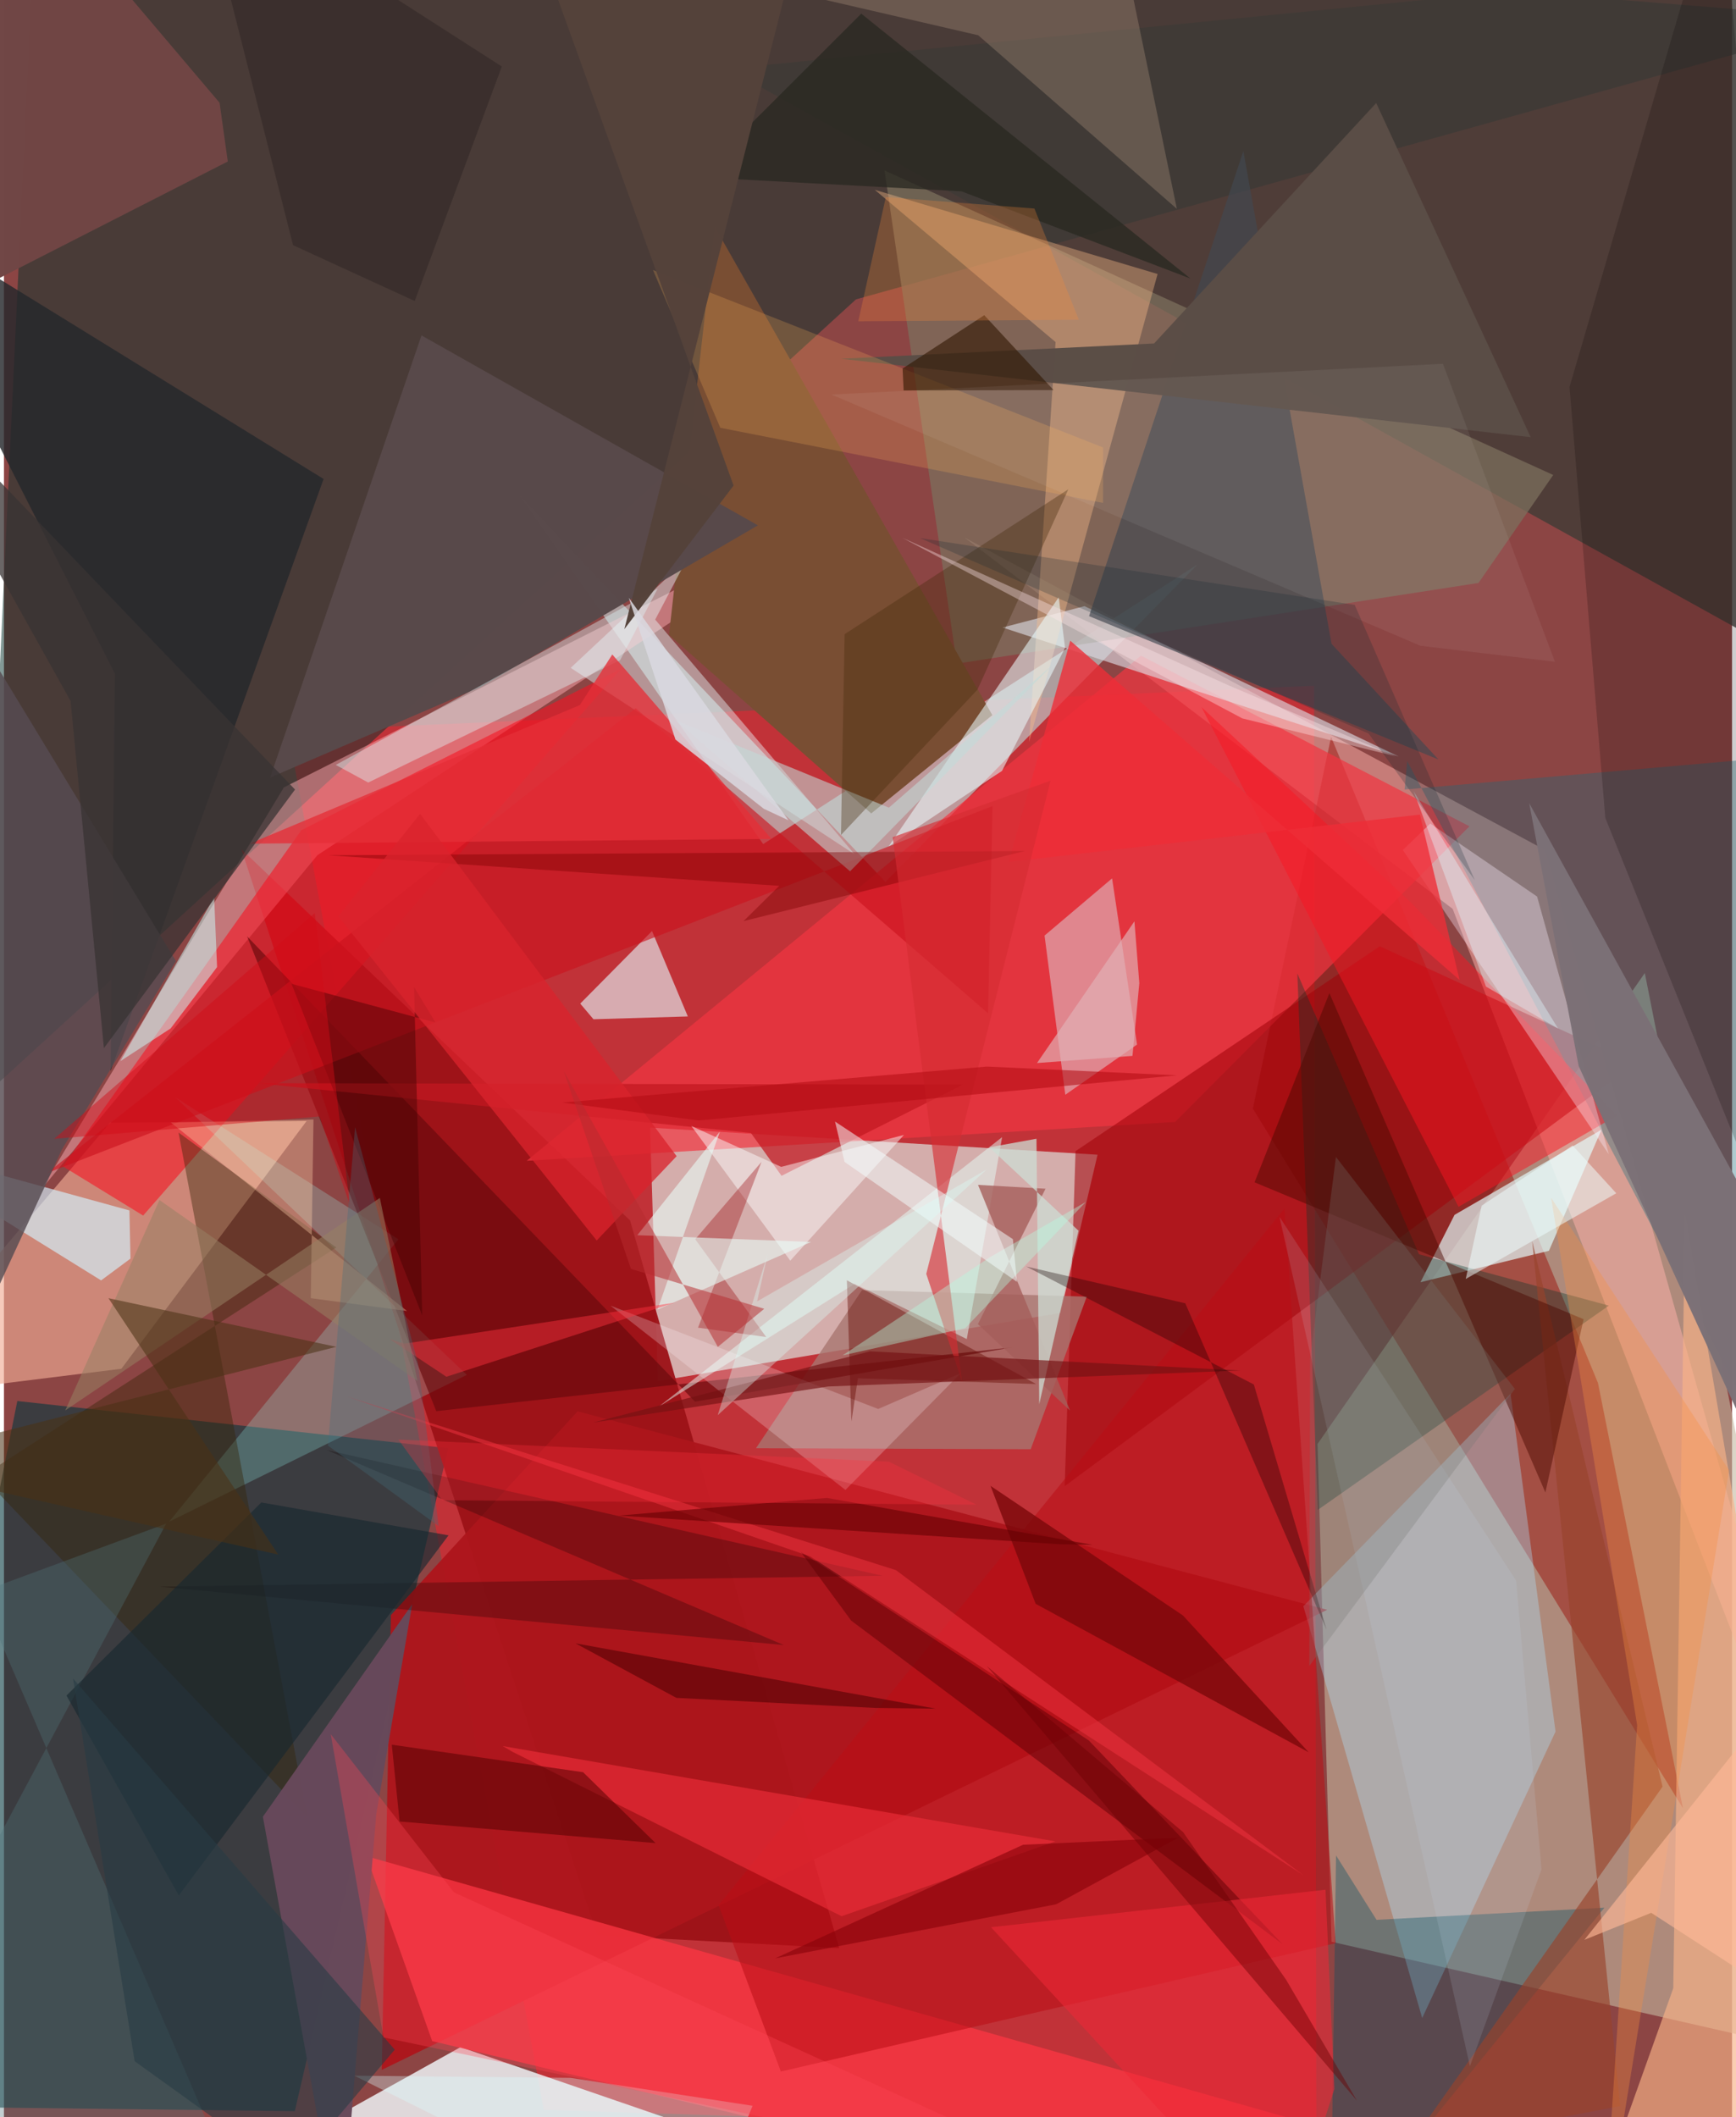 <svg xmlns="http://www.w3.org/2000/svg" width="228" height="278" viewBox="0 0 836 1024"><path fill="#8c4544" d="M0 0h836v1024H0z"/><path fill="#c4b9a2" fill-opacity=".596" d="M898 997.476L793.794 470.629l-158.31 227.75 6.747 240.773z"/><path fill="#ed232f" fill-opacity=".545" d="M261.152 1020.466l373.738 11.838-1.082-700.63L137.4 353.551z"/><path fill="#05322c" fill-opacity=".494" d="M412.193 144.791L-11.784 532.055 16.02-62 898 9.312z"/><path fill="#dce9e2" fill-opacity=".675" d="M312.588 545.398l216.457 13.094-17.911 76.493-194.805 33.024z"/><path fill="#03373e" fill-opacity=".588" d="M6.462 677.624l208.42 22.838-74.175 320.633L-62 1018.65z"/><path fill="#bdc7c7" fill-opacity=".682" d="M248.768 238.757L426.427 426.57l151.179-153.707-210.314 135.385z"/><path fill="#f4fcff" fill-opacity=".8" d="M157.784 1025.289l63.078-35.162 149.987 51.588L21.227 1086z"/><path fill="#9c1117" fill-opacity=".945" d="M286.979 935.989l117.116 6.28-101.202-351.983-188.022-179.54z"/><path fill="#ffb3aa" fill-opacity=".506" d="M700.851 439.606L898 950.268 745.727 411.206l-281.134-151.28z"/><path fill="#3e3b36" fill-opacity=".788" d="M841.954 305.875L350.044 33.231 898-20.892v216.37z"/><path fill="#980800" fill-opacity=".447" d="M812.27 874.61l-41.13-205.719-129.11-312.484-37.838 179.794z"/><path fill="#f1ad95" fill-opacity=".639" d="M56.804 662.028L-62 676.763 51.355 542.99l95.046-.779z"/><path fill="#ad151c" fill-opacity=".953" d="M182.759 1001.134l457.368-222.532-362.61-95.982-90.337 98.548z"/><path fill="#ffafb5" fill-opacity=".475" d="M151.648 413.62L18.036 575.297l117.372-194.46L417.265 238.51z"/><path fill="#f13540" fill-opacity=".702" d="M566.573 542.66l-313.674 18.78 297.19-244.3 158.87 82.513z"/><path fill="#7c705d" fill-opacity=".737" d="M713.344 281.95l-252.38 39.038-34.961-238.532 323.491 147.272z"/><path fill="#e3feff" fill-opacity=".667" d="M772.842 546.412l-71.088 41.171-16.476 32.578 62.136-15.193z"/><path fill="#ace1fc" fill-opacity=".365" d="M686.103 976.047l-57.498-199.176L728.84 674.09l21.772 163.434z"/><path fill="#f71222" fill-opacity=".58" d="M67.337 587.928l-38.878-23.835 115.407-162.56 154.675-78.041z"/><path fill="#a00008" fill-opacity=".545" d="M665.595 457.687l-147.187 99.087-5.253 162.058 275.775-204.39z"/><path fill="#ff3644" fill-opacity=".729" d="M207.17 987.211l-31.799-89.424 491.618 139.448-128.991 29.203z"/><path fill="#794e33" d="M321.73 307.058l97.825 86.372 58.6-47.55-134.27-236.174z"/><path fill="#1d6b7a" fill-opacity=".357" d="M898 785.073l-219.147-416.99-1.265 13.78 197.828-17.246z"/><path fill="#ddd0d5" fill-opacity=".529" d="M503.407 452.506l32.675-27.666 12.067 80.375-34.701 24.287z"/><path fill="#f9b388" fill-opacity=".643" d="M813.267 587.587L898 1086H763.13l44.437-124.36z"/><path fill="#dcdce3" fill-opacity=".624" d="M522.737 293.177l152.056 72.752-77.484-25.097-114.24-37.33z"/><path fill="#a8756f" fill-opacity=".792" d="M415.109 623.985l-51.3 76.463 132.908.494 27.122-73.811z"/><path fill="#05372b" fill-opacity=".349" d="M684.568 606.653l-58.86-135.828 9.888 259.45 140.815-98.8z"/><path fill="#e1e5ea" fill-opacity=".675" d="M278.787 485.41l34.725-35.097 17.33 41.308-45.644 1.36z"/><path fill="#424851" fill-opacity=".659" d="M524.934 298L599.59 73.068l42.663 238.337 51.703 55.935z"/><path fill="#ebfeff" fill-opacity=".431" d="M411.574 413.25l-96.523-113.57 15.427-29.374-56.306 52.707z"/><path fill="#25282b" fill-opacity=".816" d="M-62 98.046l115.699 227.82-2.104 192.156 103.043-286.36z"/><path fill="#004e63" fill-opacity=".361" d="M664.012 928.55l-19.59-31.152L641.727 1086l132.53-163.317z"/><path fill="#bb0d15" fill-opacity=".553" d="M619.487 584.517l24.755 355.337-268.4 62.065-30.112-80.46z"/><path fill="#ffbf8a" fill-opacity=".376" d="M558.094 132.526l-62.165 226.342 12.812-193.427-87.463-73.626z"/><path fill="#9cfff9" fill-opacity=".235" d="M82.903 530.73l107.933 68.69L79.884 736.019l144.045-71.047z"/><path fill="#f91522" fill-opacity=".49" d="M680.586 436.456l-101.237-94.447 124.333 241.68 76.571-44.072z"/><path fill="#d3f3ff" fill-opacity=".647" d="M46.996 619.287L-62 551.695 60.695 585.44l.52 23.295z"/><path fill="#fdf2ff" fill-opacity=".345" d="M690.01 398.314l-13.271 12.82 99.643 147.147-34.698-124.66z"/><path fill="#352305" fill-opacity=".408" d="M160.785 603.369l-171.33 110.593 157.101 164.521-62.09-330.698z"/><path fill="#ebfdff" fill-opacity=".557" d="M427.961 409.43l54.88-36.591 30.502-59.478-3.075-24.486z"/><path fill="#58494a" fill-opacity=".988" d="M364.744 254.088l-133.909 78.044-102.083 43.948 73.24-213.858z"/><path fill="#680a0d" fill-opacity=".659" d="M209.135 682.529l278.801-30.89-153.651 26.294-216.659-225.037z"/><path fill="#67495a" fill-opacity=".992" d="M197.491 775.9l-72.234 102.79L162.965 1086l17.133-208.412z"/><path fill="#5a4d46" fill-opacity=".988" d="M738.595 211.454l-333.613-37.935 151.416-7.397 107.46-116.294z"/><path fill="#ddf5f9" fill-opacity=".416" d="M316.246 284.683l-155.723 85.283 15.696 8.525 121.867-59.19z"/><path fill="#704645" fill-opacity=".992" d="M108.284 78.105L-62 165.01 15.461-55.13l88.845 104.822z"/><path fill="#cb131d" fill-opacity=".627" d="M476.092 490.106l2.152-100.227L20.778 567.404l284.842-224.84z"/><path fill="#080200" fill-opacity=".192" d="M898 701.26L830.332-62l-72.963 249.154 17.319 208.432z"/><path fill="#98432b" fill-opacity=".639" d="M739.308 600.2l63.079 263.933-122.988 174.135 102.496-19.66z"/><path fill="#e4fff9" fill-opacity=".486" d="M316.849 680.308l166.03-130.315-17.085 97.675-54.239-26.729z"/><path fill="#564c51" fill-opacity=".824" d="M-19.27 658.49L-62 225.681 83.203 464.816l-55.217 91.255z"/><path fill="#0c0000" fill-opacity=".263" d="M75.156 767.426l349.925-5.274-268.93-60.824 221.118 94.33z"/><path fill="#d0b195" fill-opacity=".255" d="M217.685-41.567L533.693-62l33.722 163.02-96.082-83.962z"/><path fill="#ec2d38" fill-opacity=".643" d="M508.619 890.61l-103.39 36.19-159.261-79.537-4.658-2.747z"/><path fill="#7b080b" fill-opacity=".804" d="M570.36 781.341l-93.083-62.685 21.82 57.05 132.086 71.81z"/><path fill="#c21821" fill-opacity=".722" d="M463.87 524.618l-341.702-.73 239.17 24.061 14.837 20.746z"/><path fill="#fff7ff" fill-opacity=".227" d="M407.075 720.638l55.77-56.462-39.92 17.294-129.479-49.97z"/><path fill="#fcffff" fill-opacity=".467" d="M376.014 564.374l59.391-15.456-55.001 60.822-47.87-65.149z"/><path fill="#fdb05b" fill-opacity=".227" d="M531.732 216.444l-.047 26.793L346.55 206.91l-32.553-76.296z"/><path fill="#650700" fill-opacity=".427" d="M407.779 619.216l91.557 50.187-86.216-2.781-3.146 20.89z"/><path fill="#cbfffe" fill-opacity=".498" d="M103.099 467.746l-22.456 29.668-24.331 15.826 45.377-79.288z"/><path fill="#4c0a00" fill-opacity=".482" d="M764.182 638.045L605 571.842l36.21-91.514L745.7 721.85z"/><path fill="#5f0104" fill-opacity=".514" d="M409.882 783.85l208.612 156.428-93.647-98.469-139.524-91.408z"/><path fill="#f69042" fill-opacity=".337" d="M834.566 711.074L773.634 1086l16.46-251.62-41.627-255.062z"/><path fill="#c1dad9" fill-opacity=".569" d="M409.319 421.434l-84.35-73.056 103.146 42.259 79.505-69.418z"/><path fill="#4f7379" fill-opacity=".341" d="M-61.634 999.277L123.932 1086-11.842 770.238 78.5 736.91z"/><path fill="#9a030b" fill-opacity=".349" d="M368.769 646.68l-34.348-47.304 32.07-37.426-30.723 80.195z"/><path fill="#ed2936" fill-opacity=".573" d="M643.621 1010.374l-4.287-96.389-161.821 18.157L619.321 1086z"/><path fill="#182730" fill-opacity=".639" d="M215.076 742.585L84.574 916.737 30.24 820.08l94.26-93.393z"/><path fill="#7c7076" fill-opacity=".988" d="M761.792 515.58l-23.925-127.134L898 679.276l-30.086 67.39z"/><path fill="#e8fffa" fill-opacity=".573" d="M390.458 600.7l-74.305 32.715L346.36 547.3l-39.976 50.128z"/><path fill="#ee2d37" fill-opacity=".788" d="M515.847 309.882l188.37 164.151L685 393.988l-198.933 22.9z"/><path fill="#520000" fill-opacity=".518" d="M315.237 891.448l-35.068-34.294-92.545-13.302 3.778 37.138z"/><path fill="#a55e5a" fill-opacity=".784" d="M503.887 574.944l-32.653-1.854 44.505 109.156-44.577-41.805z"/><path fill="#ceded4" fill-opacity=".749" d="M499.505 550.766l-22.81 4.14 43.132 40.338-18.981 83.902z"/><path fill="#46290c" fill-opacity=".365" d="M514.924 236.64l-43.973 96.942-66.022 70.29 1.763-97.153z"/><path fill="#ffcea9" fill-opacity=".369" d="M149.738 541.44l-1.304 86.44 46.562 6.216-114.31-91.209z"/><path fill="#e52e38" fill-opacity=".78" d="M371.289 405.751l-76.995-89.207-15.68 24.475-159.76 67.039z"/><path fill="#292821" fill-opacity=".773" d="M573.978 134.718L463.19 92.526l-127.661-6.838 79.214-79.08z"/><path fill="#7b0001" fill-opacity=".404" d="M156.939 413.667l336.962-2.061-136.114 33.898 17.282-17.06z"/><path fill="#2f1700" fill-opacity=".596" d="M507.767 188.662l-72.525.198-.507-10.625 39.51-25.78z"/><path fill="#d52c33" fill-opacity=".624" d="M463.503 668.347l-17.32-52.22 60.128-238.534-76.36 27.319z"/><path fill="#751213" fill-opacity=".655" d="M598.263 662.865l-199.591 7.73-113.632 17.434 133.936-34.443z"/><path fill="#edffff" fill-opacity=".514" d="M780 577.14l-21.13-23.098-43.998 29.067-7.703 35.482z"/><path fill="#ccd7ef" fill-opacity=".141" d="M709.194 999.36l-92.129-410.833 114.462 175.94 12.315 139.672z"/><path fill="#ef333f" fill-opacity=".51" d="M390.09 752.818l-224.448-77.463 265.869 84.062L628.557 906.92z"/><path fill="#daffff" fill-opacity=".341" d="M169.505 1003.944L334.463 1086l27.698-67.506-88.028-13.515z"/><path fill="#160200" fill-opacity=".337" d="M639.844 788.22l-35.182-118.59-110.132-57.072 76.971 17.804z"/><path fill="#283c44" fill-opacity=".592" d="M189.064 991.334L33.428 811.85l29.798 185.086 75.259 54.176z"/><path fill="#400000" fill-opacity=".424" d="M139.103 475.817l69.68 18.752-10.37-17.14 3.934 158.8z"/><path fill="#d9232d" fill-opacity=".773" d="M325.422 559.204L201.306 393.64l-39.563 49.573 125.003 156.774z"/><path fill="#fe323e" fill-opacity=".451" d="M214.028 665.887l-27.52-18.255 7.132 2.26 130.737-19.826z"/><path fill="#e2b1b6" fill-opacity=".678" d="M549.254 475.516l-2.368-29.906-47.134 68.548 46.2-3.465z"/><path fill="#988163" fill-opacity=".537" d="M29.661 682.165l152.19-102.77 18.2 88.557-124.835-87.544z"/><path fill="#f88a39" fill-opacity=".271" d="M413.307 155.387l106.683-.725-21.475-53.796-71.896-5.548z"/><path fill="#b6fee2" fill-opacity=".392" d="M405.716 655.547l71.305-47.5 46.376-26.721-58.366 61.052z"/><path fill="#e2f8ff" fill-opacity=".396" d="M751.87 497.511l-34.913-20.336-35.044-94.589 36.86 61.029z"/><path fill="#4f0002" fill-opacity=".565" d="M325.296 821.2l96.583 4.89 28.792.322-174.18-31.582z"/><path fill="#d20b17" fill-opacity=".459" d="M150.368 441.649l17.018 141.29-14.731-42.959L24.31 550.821z"/><path fill="#f8f1f7" fill-opacity=".067" d="M750.318 320.062l-65.045-7.719-284.97-121.517 295.832-14.875z"/><path fill="#383333" fill-opacity=".749" d="M-62 170.214l202.813 211.663-92.46 125.078-16.117-167.89z"/><path fill="#870309" fill-opacity=".608" d="M373.131 947.175l135.907-26.143 59.118-32.217-75.15 3.427z"/><path fill="#690003" fill-opacity=".447" d="M475.406 805.758l94.999 80.348 49.916 71.513 34.203 58.387z"/><path fill="#55423a" fill-opacity=".984" d="M352.975 234.843l-52.854 69.465 89.851-355.28L245.73-62z"/><path fill="#f4fffe" fill-opacity=".51" d="M488.087 599.327l1.953 20.668-83.37-58.005-4.619-19.529z"/><path fill="#ffe7ea" fill-opacity=".376" d="M592.429 331.478l80.56 34.25-73.916-18.276-164.505-87.364z"/><path fill="#4b3214" fill-opacity=".557" d="M160.758 651.415L-62 708.016l194.684 43.882-82.125-124.005z"/><path fill="#ffb998" fill-opacity=".627" d="M869.656 806.56l-1.34 164.901-71.428-46.295-32.332 13.07z"/><path fill="#152a32" fill-opacity=".235" d="M443.149 260.245l210.306 32.308 58.097 133.163-51.369-70.905z"/><path fill="#dbfffa" fill-opacity=".357" d="M345.301 684.466l24.12-77.822-5.062 22.807L475.32 565.7z"/><path fill="#650002" fill-opacity=".6" d="M526.655 747.164l-15.847-.272-213.43-13.853 100.75-8.538z"/><path fill="#332926" fill-opacity=".604" d="M94.118-62l146.737 94.162-42.143 113.428-58.86-27.008z"/><path fill="#ff4555" fill-opacity=".318" d="M158.096 838.753l59.632 76.546 314.165 143.211-348.286-73.1z"/><path fill="#dad9e0" fill-opacity=".847" d="M379.53 396.765L302.272 289.13l22.568 68.556 42.785 33.512z"/><path fill="#416d7c" fill-opacity=".322" d="M169.859 545.165l30.466 114.32 9.965 78.654-53.578-38.987z"/><path fill="#747673" fill-opacity=".275" d="M644.38 559.553l86.56 112.224-99.46 134.015.414-148.817z"/><path fill="#b20c13" fill-opacity=".561" d="M567.399 520.1l-91.885-4.234-205.462 17.386 66.08 8.677z"/><path fill="#ff323f" fill-opacity=".294" d="M428.09 706.957L190.82 696.28l21.234 29.32 258.416 2.166z"/><path fill="#b72b2f" fill-opacity=".522" d="M345.357 651.42L270.77 517.948l32.542 95.78 64.484 19.294z"/></svg>
